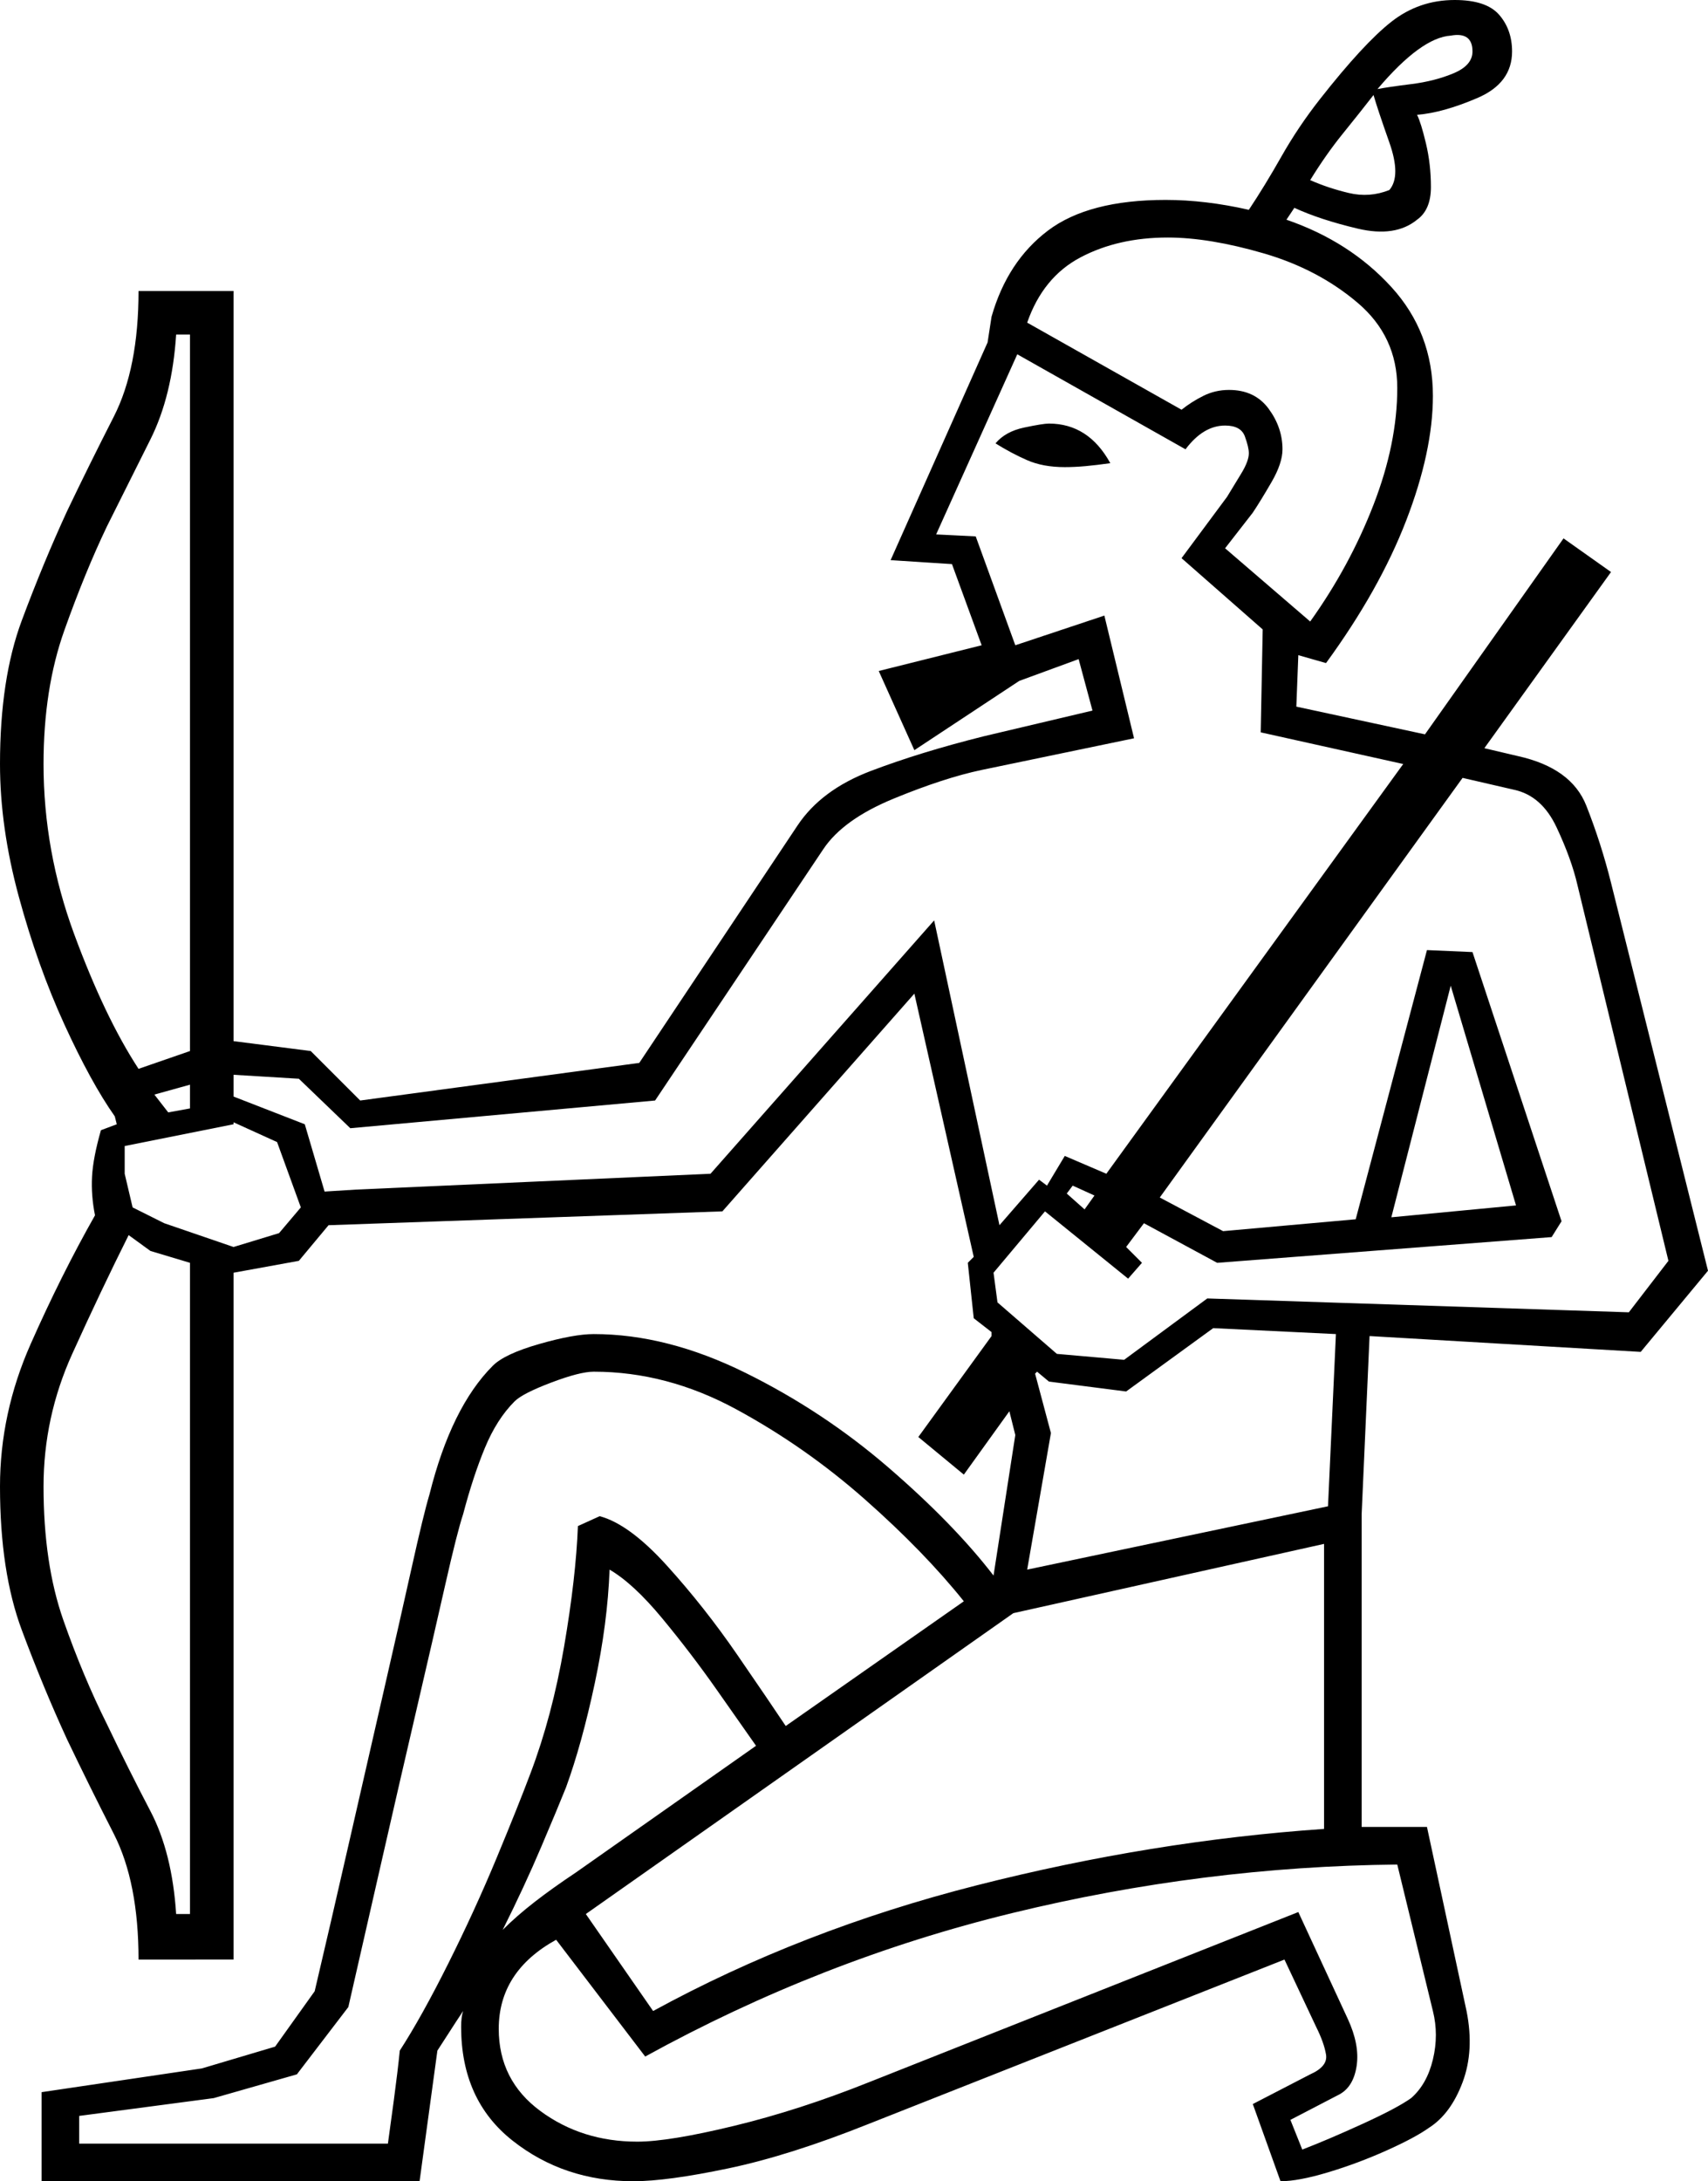 <svg xmlns="http://www.w3.org/2000/svg" viewBox="-10 0 863 1102"><path d="M11 1102v-45l81-12 37-11 20-28q8-34 17-73.5t17.5-76.5q8.5-37 14.5-64t9-37q11-44 32-65 6-6 23.5-11t27.5-5q37 0 76.5 19.5t72.5 48q33 28.5 53 54.5l11-71-3-12-23 32-23-19 37-51v-2l-9-7-3-28 3-3-30-133-97 110-199 7-15 18-33 6v347H60q0-39-12.5-63.5T24 879q-12-26-23-55.5T-10 751q0-37 15.5-72T38 614q-2-10-1.5-19.5T41 571l8-3-1-4q-12-17-25.5-46.5T-.5 453q-9.5-35-9.5-67 0-43 11-72.5T24 258q11-23 23.5-47.5T60 147h48v379l39 5 25 25 141-19 80-120q12-18 37-27.5t57-17.5l55-13-7-26-30 11-53 35-18-40 52-13-15-41-31-2 49-110 2-13q8-28 28.5-43.5T579 101q20 0 42 5 8-12 16.5-27T657 50q22-28 36-39t32-11q16 0 22.5 7.5T754 26q0 16-17.5 23.5T706 58q2 4 4.5 14.5t2.5 22q0 11.5-7 16.5-11 9-30 4.5T644 105l-4 6q32 11 53 34t21 55q0 28-13.5 63T660 335l-14-4-1 26 65 14 70-99 24 17-64 89 17 4q27 6 34.5 25t12.5 39l49 196-34 41-137-8-4 90v158h33l20 93q4 20-2 36t-17 23q-7 5-21.5 11.5t-29.5 11q-15 4.5-24 4.5l-14-39 29-15q9-4 8-10t-5-14l-16-34-210 83q-40 16-71 22.5t-48 6.5q-35 0-61-20.5t-26-57.5q0-5 1-8-4 6-7.5 11.5t-5.5 8.5l-9 66zM686 45q5-1 17-2.5t21.5-5.5q9.5-4 9.5-11 0-10-11-8-15 1-37 27zm6 51q6-7 0-24t-8-24q-7 9-15.5 19.5T652 91q9 4 19.5 6.5T692 96zm-40 218q20-28 32-59t12-59q0-26-20-43t-47.5-25q-27.5-8-48.5-8-25 0-44 10t-27 33l78 44q5-4 11-7t13-3q13 0 20 9.5t7 20.5q0 7-5.5 16.5T623 259l-14 18zM60 540l26-9V169h-7q-2 31-13 53l-22 44q-11 23-21.5 52.5T12 386q0 44 15.5 86T60 540zm435 79l20-23 4 3 9-15 21 9 150-207-72-16 1-52-41-36 23-31q3-5 7-11.5t4-10.5q0-3-2-8.5t-10-5.5q-11 0-20 12l-85-48-41 91 20 1 20 55 45-15 15 62-77 16q-19 4-44.5 14.5T406 429l-85 127-154 14-26-25-33-2v11l36 14 10 34 16-1 179-8 113-128zm33-383q-11 0-19-3.5t-16-8.5q5-6 14.5-8t12.5-2q20 0 31 20-7 1-12.5 1.5t-10.5.5zm30 451l42-31 213 7 20-26-46-190q-3-13-10.5-29T755 399l-26-6-153 212 32 17 67-6 36-136 23 1 45 136-5 8-169 13-37-20-9 12 8 8-7 8-42-34-26 31 2 15 30 26zm135-72l63-6-33-111zM75 562l11-2v-12l-18 5zm33 68l23-7 11-13-12-33-22-10v1l-55 11v14l4 17 16 8zm430-19l5-7-11-5-3 4zM79 967h7V638l-20-6-11-8q-14 28-28.5 60T12 751q0 39 10 67.5T44 871q11 23 22 44t13 52zm430-174l152-32 4-87-62-3-44 32-39-5-6-5-1 1 8 30zM30 1083h156q1-7 3-22t3-25q11-17 24.5-44t24.5-53.5q11-26.5 17-42.5 11-29 17-64t7-61l11-5q15 4 34 25t35.5 45q16.5 24 24.5 36l90-63q-20-25-50-51.5T362 712q-35-19-72-19-7 0-21.5 5.5T250 708q-9 9-15 23.5T224 765q-3 9-9 35.5t-14.5 63q-8.5 36.5-17.5 76t-17 74.5l-26 34-42 12-68 9zm290-67q75-41 163.5-63.5T659 924V780l-157 35-216 152zm-76-41q7-7 16-14t21-15l91-64q-7-10-20-28.5t-27.5-36Q310 800 298 793q-1 27-7.5 57.5T276 903q-4 10-12.5 30T244 975zm404 111q13-5 30.5-13t24.5-13q8-7 11-19.5t0-24.5l-18-74q-98 1-194.5 24.5T316 1039l-45-59q-29 16-29 45 0 26 21 41.5t49 15.5q16 0 49-8t68-22l217-86 25 54q6 13 4.5 23.5T667 1058l-25 13z" fill="currentColor"/></svg>